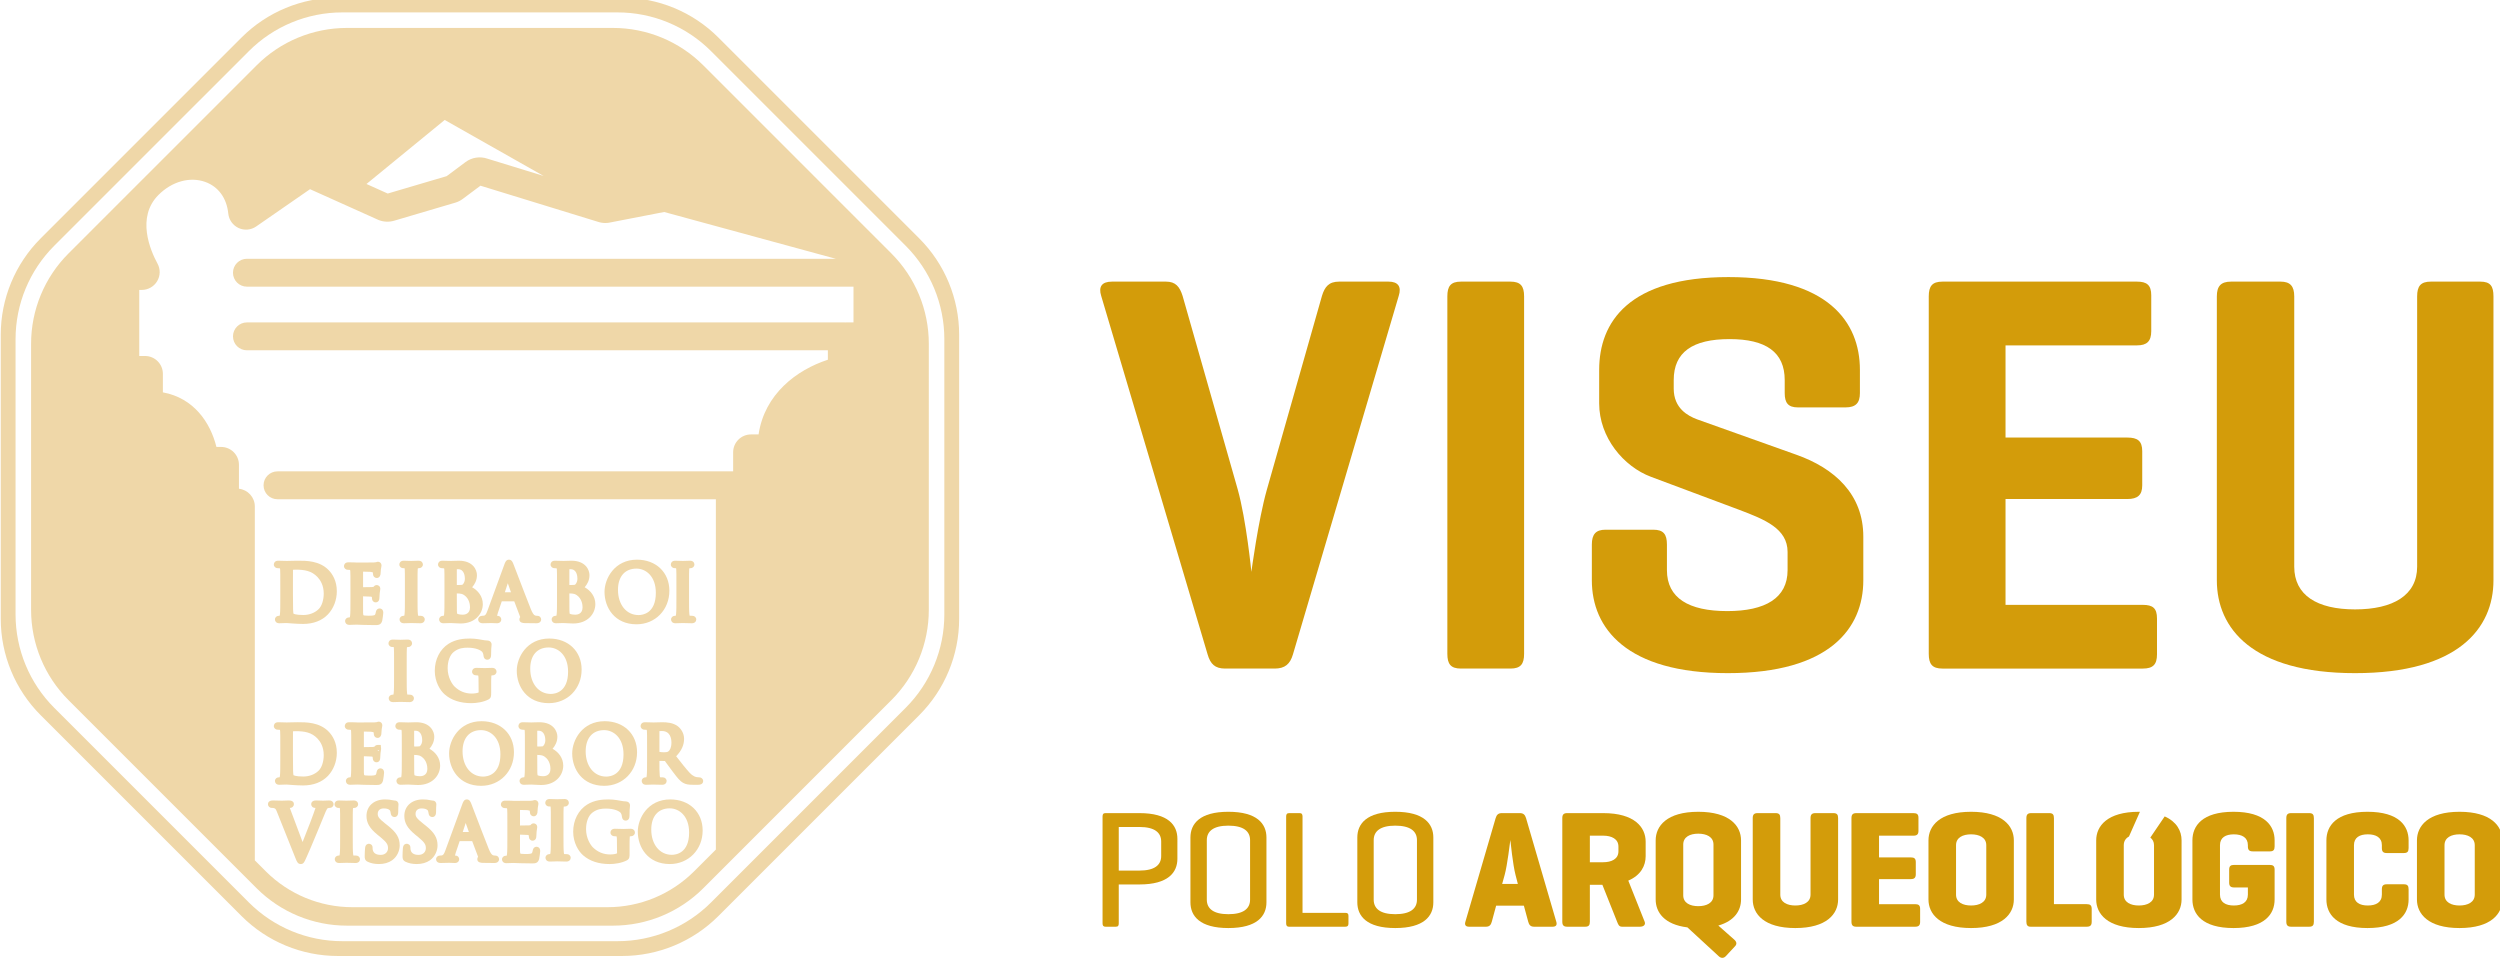 <?xml version="1.0" encoding="UTF-8" standalone="no"?>
<svg
   xmlns:dc="http://purl.org/dc/elements/1.1/"
   xmlns:cc="http://creativecommons.org/ns#"
   xmlns:rdf="http://www.w3.org/1999/02/22-rdf-syntax-ns#"
   xmlns:svg="http://www.w3.org/2000/svg"
   xmlns="http://www.w3.org/2000/svg"
   xmlns:sodipodi="http://sodipodi.sourceforge.net/DTD/sodipodi-0.dtd"
   xmlns:inkscape="http://www.inkscape.org/namespaces/inkscape"
   inkscape:version="1.0 (6e3e5246a0, 2020-05-07)"
   sodipodi:docname="logocorhor.svg"
   id="svg8"
   version="1.1"
   viewBox="0 0 158.254 60.748"
   height="60.748mm"
   width="158.253mm">
  <defs
     id="defs2">
    <clipPath
       clipPathUnits="userSpaceOnUse"
       id="clipPath28">
      <path
         d="M 0,0 H 1280 V 720 H 0 Z"
         id="path26" />
    </clipPath>
    <clipPath
       clipPathUnits="userSpaceOnUse"
       id="clipPath71">
      <path
         d="M 0,0 H 1280 V 720 H 0 Z"
         id="path69" />
    </clipPath>
    <clipPath
       clipPathUnits="userSpaceOnUse"
       id="clipPath285">
      <path
         d="M 0,0 H 1280 V 720 H 0 Z"
         id="path283" />
    </clipPath>
    <clipPath
       clipPathUnits="userSpaceOnUse"
       id="clipPath303">
      <path
         d="M 0,0 H 1280 V 720 H 0 Z"
         id="path301" />
    </clipPath>
    <clipPath
       clipPathUnits="userSpaceOnUse"
       id="clipPath992">
      <path
         d="M 0,0 H 1280 V 720 H 0 Z"
         id="path990" />
    </clipPath>
    <clipPath
       clipPathUnits="userSpaceOnUse"
       id="clipPath1204">
      <path
         d="M 0,0 H 1280 V 720 H 0 Z"
         id="path1202" />
    </clipPath>
    <clipPath
       clipPathUnits="userSpaceOnUse"
       id="clipPath1418">
      <path
         d="M 0,0 H 1280 V 720 H 0 Z"
         id="path1416" />
    </clipPath>
    <clipPath
       clipPathUnits="userSpaceOnUse"
       id="clipPath1436">
      <path
         d="M 0,0 H 1280 V 720 H 0 Z"
         id="path1434" />
    </clipPath>
    <clipPath
       clipPathUnits="userSpaceOnUse"
       id="clipPath1738">
      <path
         d="M 0,0 H 1280 V 720 H 0 Z"
         id="path1736" />
    </clipPath>
    <clipPath
       clipPathUnits="userSpaceOnUse"
       id="clipPath1952">
      <path
         d="M 0,0 H 1280 V 720 H 0 Z"
         id="path1950" />
    </clipPath>
    <clipPath
       clipPathUnits="userSpaceOnUse"
       id="clipPath1970">
      <path
         d="M 0,0 H 1280 V 720 H 0 Z"
         id="path1968" />
    </clipPath>
    <clipPath
       clipPathUnits="userSpaceOnUse"
       id="clipPath2162">
      <path
         d="M 0,0 H 1280 V 720 H 0 Z"
         id="path2160" />
    </clipPath>
    <clipPath
       clipPathUnits="userSpaceOnUse"
       id="clipPath2376">
      <path
         d="M 0,0 H 1280 V 720 H 0 Z"
         id="path2374" />
    </clipPath>
    <clipPath
       clipPathUnits="userSpaceOnUse"
       id="clipPath2394">
      <path
         d="M 0,0 H 1280 V 720 H 0 Z"
         id="path2392" />
    </clipPath>
  </defs>
  <sodipodi:namedview
     inkscape:window-maximized="0"
     inkscape:window-y="38"
     inkscape:window-x="674"
     inkscape:window-height="943"
     inkscape:window-width="1222"
     showgrid="false"
     inkscape:document-rotation="0"
     inkscape:current-layer="g2158"
     inkscape:document-units="mm"
     inkscape:cy="97.329746"
     inkscape:cx="151.52464"
     inkscape:zoom="0.49497475"
     inkscape:pageshadow="2"
     inkscape:pageopacity="0.0"
     borderopacity="1.0"
     bordercolor="#666666"
     pagecolor="#ffffff"
     id="base" />
  <g
     transform="translate(7.067,-74.916)"
     id="layer1"
     inkscape:groupmode="layer"
     inkscape:label="Layer 1">
    <g
       id="g53"
       inkscape:label="1_ApID PAViseu MHCViseu"
       transform="matrix(0.353,0,0,-0.353,-82.147,316.952)">
      <g
         id="g974"
         inkscape:label="1_ApID PAViseu MHCViseu"
         transform="translate(-188.89,278.758)">
        <g
           id="g1720"
           inkscape:label="1_ApID PAViseu MHCViseu"
           transform="translate(-168.12,-26.196)">
          <g
             id="g2148"
             inkscape:label="1_ApID PAViseu MHCViseu"
             transform="translate(154.132,30.963)">
            <g
               id="g2156">
              <g
                 id="g2158"
                 clip-path="url(#clipPath2162)">
                <g
                   id="g2164"
                   transform="translate(664.576,351.628)">
                  <path
                     d="m 0,0 h -8.872 c -1.842,0 -2.569,-0.919 -3.073,-2.551 l -9.893,-34.795 c -1.532,-5.414 -2.767,-14.698 -2.767,-14.698 0,0 -0.908,9.284 -2.453,14.799 L -36.94,-2.551 C -37.463,-0.919 -38.177,0 -39.911,0 h -9.687 c -1.84,0 -2.447,-0.919 -1.94,-2.551 l 19.082,-64.286 c 0.504,-1.737 1.32,-2.552 3.152,-2.552 h 8.882 c 1.846,0 2.768,0.815 3.275,2.552 L 1.821,-2.551 C 2.347,-0.919 1.72,0 0,0"
                     style="fill:#d39c0a;fill-opacity:1;fill-rule:nonzero;stroke:none"
                     id="path2166" />
                </g>
                <g
                   id="g2168"
                   transform="translate(686.431,351.628)">
                  <path
                     d="m 0,0 h -8.877 c -1.838,0 -2.439,-0.823 -2.439,-2.652 v -64.084 c 0,-1.838 0.601,-2.653 2.439,-2.653 H 0 c 1.834,0 2.447,0.815 2.447,2.653 V -2.652 C 2.447,-0.823 1.834,0 0,0"
                     style="fill:#d39c0a;fill-opacity:1;fill-rule:nonzero;stroke:none"
                     id="path2170" />
                </g>
                <g
                   id="g2172"
                   transform="translate(737.655,320.602)">
                  <path
                     d="m 0,0 -17.763,6.333 c -1.609,0.61 -4.184,1.938 -4.184,5.509 v 1.529 c 0,5.002 3.377,7.348 10.013,7.348 6.534,0 9.891,-2.346 9.891,-7.348 v -2.347 c 0,-1.737 0.618,-2.553 2.36,-2.553 h 8.552 c 1.84,0 2.572,0.816 2.572,2.553 v 4.184 c 0,8.57 -5.726,16.633 -23.575,16.633 -17.864,0 -23.18,-8.063 -23.18,-16.633 V 9.187 c 0,-6.122 4.392,-11.33 9.286,-13.162 l 15.831,-5.921 c 4.585,-1.734 8.669,-3.366 8.669,-7.555 v -3.266 c 0,-4.996 -3.975,-7.34 -10.812,-7.34 -6.931,0 -10.824,2.344 -10.824,7.34 v 4.594 c 0,1.843 -0.618,2.661 -2.441,2.661 h -8.577 c -1.728,0 -2.446,-0.818 -2.446,-2.661 v -6.422 c 0,-8.58 6.213,-16.639 24.385,-16.639 18.264,0 24.294,8.059 24.294,16.639 v 7.855 C 12.051,-7.146 6.951,-2.447 0,0"
                     style="fill:#d39c0a;fill-opacity:1;fill-rule:nonzero;stroke:none"
                     id="path2174" />
                </g>
                <g
                   id="g2176"
                   transform="translate(799.821,293.663)">
                  <path
                     d="m 0,0 h -24.611 v 18.98 h 21.842 c 1.845,0 2.672,0.712 2.672,2.449 v 6.128 c 0,1.831 -0.827,2.446 -2.672,2.446 h -21.842 v 16.53 h 23.587 c 1.743,0 2.544,0.719 2.544,2.554 v 6.427 c 0,1.837 -0.801,2.451 -2.544,2.451 h -34.903 c -1.837,0 -2.452,-0.823 -2.452,-2.652 V -8.772 c 0,-1.837 0.615,-2.652 2.452,-2.652 H 0 c 1.821,0 2.551,0.71 2.551,2.552 V -2.45 C 2.551,-0.609 1.821,0 0,0"
                     style="fill:#d39c0a;fill-opacity:1;fill-rule:nonzero;stroke:none"
                     id="path2178" />
                </g>
                <g
                   id="g2180"
                   transform="translate(860.343,351.628)">
                  <path
                     d="m 0,0 h -8.869 c -1.829,0 -2.452,-0.823 -2.452,-2.652 v -48.473 c 0,-5.106 -4.293,-7.653 -11.133,-7.653 -6.825,0 -10.906,2.547 -10.906,7.653 v 48.473 c 0,1.829 -0.71,2.652 -2.447,2.652 h -8.878 c -1.84,0 -2.555,-0.823 -2.555,-2.652 v -50.92 c 0,-8.58 6.33,-16.638 24.786,-16.638 18.496,0 24.818,8.058 24.818,16.638 v 50.92 C 2.364,-0.823 1.838,0 0,0"
                     style="fill:#d39c0a;fill-opacity:1;fill-rule:nonzero;stroke:none"
                     id="path2182" />
                </g>
                <g
                   id="g2184"
                   transform="translate(616.19,243.526)">
                  <path
                     d="M 0,0 V -6.98 C 0,-7.4 -0.12,-7.579 -0.54,-7.579 h -1.827 c -0.389,0 -0.539,0.179 -0.539,0.599 v 19.173 c 0,0.42 0.15,0.599 0.539,0.599 h 6.082 c 5.153,0 6.8,-2.157 6.8,-4.613 V 4.614 C 10.515,2.157 8.868,0 3.715,0 Z M 0,10.306 V 2.487 h 3.715 c 2.696,0 3.894,0.988 3.894,2.606 v 2.606 c 0,1.618 -1.198,2.607 -3.894,2.607 z"
                     style="fill:#d39c0a;fill-opacity:1;fill-rule:nonzero;stroke:none"
                     id="path2186" />
                </g>
                <g
                   id="g2188"
                   transform="translate(629.043,251.944)">
                  <path
                     d="m 0,0 c 0,2.457 1.678,4.614 6.8,4.614 5.154,0 6.831,-2.157 6.831,-4.614 v -11.624 c 0,-2.456 -1.677,-4.613 -6.831,-4.613 -5.122,0 -6.8,2.157 -6.8,4.613 z m 10.695,-0.479 c 0,1.617 -1.198,2.606 -3.895,2.606 -2.666,0 -3.864,-0.989 -3.864,-2.606 v -10.665 c 0,-1.618 1.198,-2.607 3.864,-2.607 2.697,0 3.895,0.989 3.895,2.607 z"
                     style="fill:#d39c0a;fill-opacity:1;fill-rule:nonzero;stroke:none"
                     id="path2190" />
                </g>
                <g
                   id="g2192"
                   transform="translate(649.144,238.433)">
                  <path
                     d="m 0,0 h 7.669 c 0.39,0 0.569,-0.12 0.569,-0.539 v -1.378 c 0,-0.42 -0.179,-0.569 -0.569,-0.569 H -2.457 c -0.33,0 -0.479,0.209 -0.479,0.599 v 19.173 c 0,0.419 0.149,0.599 0.569,0.599 h 1.827 c 0.39,0 0.54,-0.18 0.54,-0.599 z"
                     style="fill:#d39c0a;fill-opacity:1;fill-rule:nonzero;stroke:none"
                     id="path2194" />
                </g>
                <g
                   id="g2196"
                   transform="translate(658.97,251.944)">
                  <path
                     d="m 0,0 c 0,2.457 1.677,4.614 6.8,4.614 5.153,0 6.831,-2.157 6.831,-4.614 v -11.624 c 0,-2.456 -1.678,-4.613 -6.831,-4.613 -5.123,0 -6.8,2.157 -6.8,4.613 z m 10.695,-0.479 c 0,1.617 -1.198,2.606 -3.895,2.606 -2.666,0 -3.864,-0.989 -3.864,-2.606 v -10.665 c 0,-1.618 1.198,-2.607 3.864,-2.607 2.697,0 3.895,0.989 3.895,2.607 z"
                     style="fill:#d39c0a;fill-opacity:1;fill-rule:nonzero;stroke:none"
                     id="path2198" />
                </g>
                <g
                   id="g2200"
                   transform="translate(689.227,255.419)">
                  <path
                     d="m 0,0 5.422,-18.574 c 0.18,-0.569 -0.03,-0.899 -0.659,-0.899 H 1.437 c -0.628,0 -0.898,0.33 -1.048,0.899 l -0.779,2.876 h -4.973 l -0.779,-2.876 c -0.15,-0.569 -0.42,-0.899 -1.048,-0.899 h -3.026 c -0.629,0 -0.839,0.33 -0.659,0.899 L -5.453,0 c 0.18,0.599 0.479,0.899 1.109,0.899 h 3.235 C -0.479,0.899 -0.18,0.599 0,0 m -1.888,-10.186 c -0.479,1.828 -0.899,5.992 -0.928,6.262 -0.06,-0.42 -0.539,-4.524 -1.019,-6.262 l -0.45,-1.617 h 2.816 z"
                     style="fill:#d39c0a;fill-opacity:1;fill-rule:nonzero;stroke:none"
                     id="path2202" />
                </g>
                <g
                   id="g2204"
                   transform="translate(707.561,244.215)">
                  <path
                     d="m 0,0 2.936,-7.37 c 0.21,-0.539 -0.18,-0.898 -0.839,-0.898 h -3.236 c -0.569,0 -0.689,0.479 -0.868,0.898 l -2.637,6.621 H -6.891 V -7.37 c 0,-0.629 -0.209,-0.898 -0.838,-0.898 h -3.236 c -0.629,0 -0.868,0.269 -0.868,0.898 v 18.574 c 0,0.629 0.239,0.899 0.868,0.899 h 6.471 c 5.632,0 7.609,-2.546 7.609,-5.123 V 4.374 C 3.115,2.666 2.247,0.958 0,0 M -6.891,8.059 V 3.295 h 2.397 c 1.468,0 2.726,0.569 2.726,1.948 v 0.868 c 0,1.378 -1.258,1.948 -2.726,1.948 z"
                     style="fill:#d39c0a;fill-opacity:1;fill-rule:nonzero;stroke:none"
                     id="path2206" />
                </g>
                <g
                   id="g2208"
                   transform="translate(727.781,240.83)">
                  <path
                     d="m 0,0 c 0,-1.947 -1.138,-3.835 -4.074,-4.674 l 2.846,-2.516 c 0.479,-0.419 0.509,-0.839 0.12,-1.228 l -1.618,-1.738 c -0.359,-0.389 -0.809,-0.419 -1.229,-0.06 l -5.661,5.213 c -4.165,0.509 -5.693,2.726 -5.693,5.003 v 10.605 c 0,2.577 2.008,5.123 7.64,5.123 5.632,0 7.669,-2.546 7.669,-5.123 z m -10.366,0.749 c 0,-1.378 1.229,-1.947 2.697,-1.947 1.468,0 2.726,0.569 2.726,1.947 v 9.107 c 0,1.378 -1.258,1.947 -2.726,1.947 -1.468,0 -2.697,-0.569 -2.697,-1.947 z"
                     style="fill:#d39c0a;fill-opacity:1;fill-rule:nonzero;stroke:none"
                     id="path2210" />
                </g>
                <g
                   id="g2212"
                   transform="translate(734.82,241.698)">
                  <path
                     d="m 0,0 c 0,-1.378 1.229,-1.947 2.696,-1.947 1.468,0 2.726,0.569 2.726,1.947 v 13.721 c 0,0.629 0.24,0.899 0.87,0.899 h 3.235 c 0.629,0 0.839,-0.27 0.839,-0.899 v -14.59 c 0,-2.576 -2.037,-5.123 -7.67,-5.123 -5.632,0 -7.639,2.547 -7.639,5.123 v 14.59 c 0,0.629 0.239,0.899 0.869,0.899 h 3.235 C -0.21,14.62 0,14.35 0,13.721 Z"
                     style="fill:#d39c0a;fill-opacity:1;fill-rule:nonzero;stroke:none"
                     id="path2214" />
                </g>
                <g
                   id="g2216"
                   transform="translate(748.451,235.946)">
                  <path
                     d="m 0,0 c -0.629,0 -0.869,0.269 -0.869,0.899 v 18.574 c 0,0.629 0.24,0.898 0.869,0.898 h 10.246 c 0.629,0 0.899,-0.209 0.899,-0.838 v -2.337 c 0,-0.629 -0.27,-0.869 -0.899,-0.869 H 4.074 v -3.894 h 5.693 c 0.629,0 0.899,-0.21 0.899,-0.839 V 9.407 c 0,-0.629 -0.27,-0.869 -0.899,-0.869 H 4.074 V 4.044 h 6.471 c 0.629,0 0.899,-0.209 0.899,-0.839 V 0.869 C 11.444,0.24 11.174,0 10.545,0 Z"
                     style="fill:#d39c0a;fill-opacity:1;fill-rule:nonzero;stroke:none"
                     id="path2218" />
                </g>
                <g
                   id="g2220"
                   transform="translate(761.392,251.435)">
                  <path
                     d="m 0,0 c 0,2.577 2.007,5.123 7.64,5.123 5.632,0 7.669,-2.546 7.669,-5.123 v -10.605 c 0,-2.576 -2.037,-5.123 -7.669,-5.123 -5.633,0 -7.64,2.547 -7.64,5.123 z m 10.366,-0.869 c 0,1.378 -1.259,1.948 -2.726,1.948 -1.468,0 -2.697,-0.57 -2.697,-1.948 v -8.867 c 0,-1.378 1.229,-1.948 2.697,-1.948 1.467,0 2.726,0.57 2.726,1.948 z"
                     style="fill:#d39c0a;fill-opacity:1;fill-rule:nonzero;stroke:none"
                     id="path2222" />
                </g>
                <g
                   id="g2224"
                   transform="translate(783.891,239.991)">
                  <path
                     d="m 0,0 h 5.872 c 0.629,0 0.899,-0.21 0.899,-0.839 v -2.337 c 0,-0.629 -0.27,-0.868 -0.899,-0.868 H -4.194 c -0.539,0 -0.749,0.299 -0.749,0.898 v 18.574 c 0,0.63 0.24,0.899 0.869,0.899 h 3.235 C -0.209,16.327 0,16.058 0,15.428 Z"
                     style="fill:#d39c0a;fill-opacity:1;fill-rule:nonzero;stroke:none"
                     id="path2226" />
                </g>
                <g
                   id="g2228"
                   transform="translate(822.565,247.031)">
                  <path
                     d="m 0,0 c 0.629,0 0.899,-0.21 0.899,-0.839 v -5.362 c 0,-2.577 -1.737,-5.123 -7.37,-5.123 -5.632,0 -7.37,2.546 -7.37,5.123 V 4.404 c 0,2.576 1.738,5.123 7.37,5.123 5.633,0 7.37,-2.547 7.37,-5.123 V 3.326 c 0,-0.63 -0.21,-0.899 -0.839,-0.899 h -3.085 c -0.63,0 -0.87,0.269 -0.87,0.899 v 0.209 c 0,1.378 -1.048,1.947 -2.516,1.947 -1.468,0 -2.486,-0.569 -2.486,-1.947 v -8.868 c 0,-1.378 1.018,-1.947 2.486,-1.947 1.468,0 2.516,0.569 2.516,1.947 v 1.289 h -2.456 c -0.629,0 -0.899,0.239 -0.899,0.869 v 2.336 C -7.25,-0.21 -6.98,0 -6.351,0 Z"
                     style="fill:#d39c0a;fill-opacity:1;fill-rule:nonzero;stroke:none"
                     id="path2230" />
                </g>
                <g
                   id="g2232"
                   transform="translate(830.505,236.845)">
                  <path
                     d="m 0,0 c 0,-0.629 -0.21,-0.899 -0.839,-0.899 h -3.236 c -0.629,0 -0.868,0.27 -0.868,0.899 v 18.574 c 0,0.629 0.239,0.899 0.868,0.899 h 3.236 C -0.21,19.473 0,19.203 0,18.574 Z"
                     style="fill:#d39c0a;fill-opacity:1;fill-rule:nonzero;stroke:none"
                     id="path2234" />
                </g>
                <g
                   id="g2236"
                   transform="translate(847.49,240.83)">
                  <path
                     d="m 0,0 c 0,-2.576 -1.737,-5.123 -7.37,-5.123 -5.631,0 -7.37,2.547 -7.37,5.123 v 10.605 c 0,2.577 1.739,5.123 7.37,5.123 5.633,0 7.37,-2.546 7.37,-5.123 V 9.227 C 0,8.598 -0.209,8.328 -0.839,8.328 h -3.086 c -0.629,0 -0.868,0.27 -0.868,0.899 v 0.509 c 0,1.378 -1.049,1.948 -2.517,1.948 -1.468,0 -2.486,-0.57 -2.486,-1.948 V 0.869 c 0,-1.378 1.018,-1.948 2.486,-1.948 1.468,0 2.517,0.57 2.517,1.948 v 0.958 c 0,0.63 0.239,0.899 0.868,0.899 h 3.086 C -0.209,2.726 0,2.457 0,1.827 Z"
                     style="fill:#d39c0a;fill-opacity:1;fill-rule:nonzero;stroke:none"
                     id="path2238" />
                </g>
                <g
                   id="g2240"
                   transform="translate(848.988,251.435)">
                  <path
                     d="m 0,0 c 0,2.577 2.007,5.123 7.639,5.123 5.632,0 7.67,-2.546 7.67,-5.123 v -10.605 c 0,-2.576 -2.038,-5.123 -7.67,-5.123 -5.632,0 -7.639,2.547 -7.639,5.123 z m 10.366,-0.869 c 0,1.378 -1.259,1.948 -2.727,1.948 -1.468,0 -2.696,-0.57 -2.696,-1.948 v -8.867 c 0,-1.378 1.228,-1.948 2.696,-1.948 1.468,0 2.727,0.57 2.727,1.948 z"
                     style="fill:#d39c0a;fill-opacity:1;fill-rule:nonzero;stroke:none"
                     id="path2242" />
                </g>
                <g
                   id="g2244"
                   transform="translate(803.753,255.728)">
                  <path
                     d="m 0,0 -2.576,-3.794 c 0.403,-0.314 0.659,-0.758 0.659,-1.368 v -8.868 c 0,-1.378 -1.258,-1.947 -2.726,-1.947 -1.468,0 -2.696,0.569 -2.696,1.947 v 8.868 c 0,0.748 0.369,1.251 0.934,1.56 l 1.961,4.426 c -0.068,0 -0.13,0.005 -0.199,0.005 -5.632,0 -7.64,-2.546 -7.64,-5.123 v -10.605 c 0,-2.576 2.008,-5.122 7.64,-5.122 5.632,0 7.669,2.546 7.669,5.122 V -4.294 C 3.026,-2.617 2.155,-0.958 0,0"
                     style="fill:#d39c0a;fill-opacity:1;fill-rule:nonzero;stroke:none"
                     id="path2246" />
                </g>
                <g
                   id="g2248"
                   transform="translate(580.409,359.383)">
                  <path
                     d="m 0,0 -36.019,36.02 c -4.584,4.583 -10.802,7.158 -17.284,7.158 h -50.939 c -6.483,0 -12.7,-2.575 -17.283,-7.158 L -157.545,0 c -4.585,-4.585 -7.16,-10.801 -7.16,-17.285 v -50.939 c 0,-6.482 2.575,-12.699 7.16,-17.283 l 36.02,-36.02 c 4.583,-4.584 10.8,-7.159 17.283,-7.159 h 50.937 c 6.484,0 12.702,2.575 17.286,7.159 L 0,-85.507 c 4.583,4.584 7.159,10.802 7.159,17.283 v 50.941 C 7.159,-10.801 4.583,-4.585 0,0 m 4.503,-67.436 c 0,-6.281 -2.495,-12.307 -6.938,-16.751 l -34.905,-34.906 c -4.443,-4.441 -10.468,-6.937 -16.751,-6.937 h -49.364 c -6.283,0 -12.307,2.496 -16.749,6.937 l -34.907,34.906 c -4.444,4.444 -6.939,10.468 -6.939,16.751 v 49.364 c 0,6.283 2.495,12.309 6.939,16.751 l 34.907,34.905 c 4.442,4.444 10.466,6.938 16.749,6.938 h 49.365 c 6.282,0 12.307,-2.494 16.75,-6.938 L -2.435,-1.321 C 2.008,-5.763 4.503,-11.789 4.503,-18.07 Z"
                     style="fill:#efd7a8;fill-opacity:1;fill-rule:nonzero;stroke:none"
                     id="path2250" />
                </g>
                <g
                   id="g2252"
                   transform="translate(495.317,277.602)">
                  <path
                     d="m 0,0 c 1.189,-1.039 2.792,-1.566 4.76,-1.566 0.889,0 2.168,0.175 3.111,0.677 0.46,0.267 0.46,0.603 0.46,1.215 v 1.492 c 0,0.545 -10e-4,0.934 0.025,1.353 0.008,0.133 0.021,0.203 0.024,0.226 0.107,0.019 0.164,0.031 0.229,0.031 0.382,0 0.682,0.287 0.682,0.654 0,0.253 -0.166,0.681 -0.79,0.681 -0.288,0 -0.803,-0.021 -1.102,-0.032 L 7.202,4.723 7.04,4.729 C 6.742,4.74 6.149,4.763 5.691,4.763 5.07,4.763 4.904,4.335 4.904,4.082 c 0,-0.367 0.3,-0.654 0.681,-0.654 0.108,0 0.269,-0.014 0.3,-0.02 C 5.965,3.386 6.005,3.371 6.02,3.374 6.062,3.228 6.062,2.752 6.062,2.59 L 6.084,0.358 C 5.887,0.244 5.346,0.154 4.853,0.154 3.663,0.154 2.625,0.579 1.764,1.417 1.336,1.833 0.527,3.053 0.527,4.694 c 0,1.289 0.411,2.386 1.101,2.933 0.882,0.696 1.75,0.755 2.493,0.755 1.538,0 2.442,-0.503 2.643,-0.809 C 6.896,7.361 6.947,7.086 6.958,6.935 7.033,6.276 7.486,6.224 7.624,6.224 c 0.162,0 0.693,0.062 0.693,0.855 0,0.939 0.047,1.382 0.073,1.621 0.013,0.121 0.02,0.204 0.02,0.269 0,0.31 -0.208,0.644 -0.71,0.694 C 7.382,9.676 6.957,9.728 6.714,9.785 6.597,9.809 5.537,10.023 4.56,10.023 3.462,10.023 2.031,9.918 0.711,9.096 -0.848,8.113 -1.781,6.294 -1.781,4.229 -1.781,2.251 -0.82,0.714 0,0"
                     style="fill:#efd7a8;fill-opacity:1;fill-rule:nonzero;stroke:none"
                     id="path2254" />
                </g>
                <g
                   id="g2256"
                   transform="translate(528.638,253.514)">
                  <path
                     d="M 0,0 C -0.289,0 -0.804,-0.021 -1.104,-0.033 L -1.301,-0.04 -1.46,-0.034 C -1.757,-0.023 -2.353,0 -2.81,0 c -0.623,0 -0.789,-0.428 -0.789,-0.681 0,-0.367 0.3,-0.654 0.682,-0.654 0.108,0 0.27,-0.014 0.301,-0.02 0.079,-0.022 0.114,-0.044 0.133,-0.034 0.043,-0.146 0.043,-0.621 0.043,-0.783 l 0.023,-2.233 c -0.198,-0.114 -0.739,-0.204 -1.233,-0.204 -1.19,0 -2.228,0.425 -3.088,1.263 -0.429,0.416 -1.238,1.636 -1.238,3.277 0,1.289 0.411,2.386 1.101,2.932 0.882,0.697 1.75,0.756 2.493,0.756 1.538,0 2.442,-0.503 2.643,-0.809 0.133,-0.213 0.184,-0.487 0.196,-0.639 0.072,-0.641 0.488,-0.71 0.664,-0.71 0.163,0 0.695,0.062 0.695,0.855 0,0.939 0.047,1.382 0.072,1.621 0.014,0.121 0.021,0.204 0.021,0.269 0,0.31 -0.21,0.644 -0.712,0.694 -0.318,0.012 -0.742,0.065 -0.984,0.122 -0.046,0.009 -1.144,0.238 -2.154,0.238 -1.099,0 -2.529,-0.106 -3.851,-0.927 -1.559,-0.983 -2.492,-2.802 -2.492,-4.868 0,-1.978 0.961,-3.515 1.783,-4.228 1.189,-1.039 2.79,-1.567 4.758,-1.567 0.89,0 2.169,0.176 3.11,0.677 0.463,0.266 0.463,0.604 0.463,1.216 v 1.492 c 0,0.544 -0.002,0.934 0.025,1.353 0.008,0.133 0.02,0.203 0.021,0.226 0.109,0.019 0.166,0.031 0.23,0.031 0.382,0 0.682,0.287 0.682,0.654 C 0.788,-0.428 0.622,0 0,0"
                     style="fill:#efd7a8;fill-opacity:1;fill-rule:nonzero;stroke:none"
                     id="path2258" />
                </g>
                <g
                   id="g2260"
                   transform="translate(517.226,248.964)">
                  <path
                     d="M 0,0 C -0.103,-0.001 -0.35,0.022 -0.498,0.01 -0.503,0.022 -0.527,0.076 -0.548,0.28 -0.61,0.805 -0.61,1.869 -0.61,3.102 v 2.343 c 0,2.062 0,2.432 0.026,2.844 0.007,0.135 0.02,0.205 0.025,0.228 0.107,0.018 0.163,0.03 0.226,0.03 0.382,0 0.682,0.287 0.682,0.654 0,0.253 -0.165,0.681 -0.788,0.681 -0.29,0 -0.803,-0.02 -1.103,-0.032 L -1.74,9.842 -1.935,9.849 c -0.299,0.012 -0.832,0.033 -1.154,0.033 -0.622,0 -0.788,-0.428 -0.788,-0.681 0,-0.367 0.299,-0.654 0.681,-0.654 0.058,0 0.182,-0.011 0.247,-0.004 0.002,-0.003 0.035,-0.06 0.046,-0.257 0.025,-0.409 0.025,-0.779 0.025,-2.841 V 3.102 c 0,-1.233 0,-2.297 -0.06,-2.811 C -2.957,0.156 -2.974,0.072 -2.987,0.019 -3.067,0.006 -3.125,0 -3.156,0 c -0.382,0 -0.681,-0.287 -0.681,-0.654 0,-0.253 0.166,-0.68 0.789,-0.68 0.289,0 0.802,0.02 1.103,0.031 l 0.198,0.008 0.143,-0.004 c 0.293,-0.012 0.928,-0.035 1.498,-0.035 0.542,0 0.788,0.352 0.788,0.68 C 0.682,-0.287 0.382,0 0,0"
                     style="fill:#efd7a8;fill-opacity:1;fill-rule:nonzero;stroke:none"
                     id="path2262" />
                </g>
                <g
                   id="g2264"
                   transform="translate(494.796,300.245)">
                  <path
                     d="m 0,0 c 0.108,0 0.271,-0.013 0.418,-0.032 0.003,-0.005 0.023,-0.052 0.033,-0.229 0.026,-0.408 0.026,-0.779 0.026,-2.84 v -2.344 c 0,-1.233 0,-2.297 -0.061,-2.812 C 0.397,-8.392 0.382,-8.475 0.368,-8.528 0.292,-8.541 0.233,-8.547 0.2,-8.547 c -0.382,0 -0.682,-0.287 -0.682,-0.654 0,-0.252 0.166,-0.68 0.788,-0.68 0.101,0 0.226,0.006 0.361,0.012 0.133,0.007 0.277,0.014 0.439,0.015 0.266,0.013 0.48,0.013 0.503,0.013 0.061,-0.001 0.412,-0.014 0.795,-0.039 l 0.521,-0.024 c 0.203,-0.01 0.373,-0.017 0.457,-0.017 2.606,0 3.971,1.749 3.971,3.477 0,1.392 -0.874,2.439 -1.912,3.017 0.468,0.56 0.86,1.234 0.86,2.19 0,0.89 -0.678,2.572 -3.238,2.572 C 2.699,1.335 2.367,1.322 2.087,1.31 1.901,1.302 1.739,1.295 1.616,1.295 L 1.454,1.301 C 1.159,1.313 0.563,1.335 0.106,1.335 -0.516,1.335 -0.681,0.907 -0.681,0.654 -0.681,0.287 -0.382,0 0,0 m 2.692,-0.196 c 0.079,0.007 0.159,0.01 0.223,0.01 1.136,0 1.224,-1.314 1.224,-1.716 0,-0.364 -0.125,-0.726 -0.337,-0.967 C 3.683,-3.006 3.67,-3.02 3.022,-3.02 c -0.129,0 -0.239,0.003 -0.33,0.007 z m 0,-4.334 c 0.192,-0.002 0.385,-0.008 0.479,-0.021 0.287,-0.036 0.513,-0.064 0.845,-0.288 0.941,-0.649 1.042,-1.748 1.042,-2.191 0,-1.222 -0.996,-1.317 -1.303,-1.317 -0.302,0 -0.718,0.045 -1,0.173 -0.024,0.057 -0.037,0.278 -0.052,0.53 -0.011,0.184 -0.011,1.976 -0.011,2.838 z"
                     style="fill:#efd7a8;fill-opacity:1;fill-rule:nonzero;stroke:none"
                     id="path2266" />
                </g>
                <g
                   id="g2268"
                   transform="translate(516.572,264.837)">
                  <path
                     d="m 0,0 c 0,1.392 -0.871,2.44 -1.911,3.016 0.467,0.56 0.859,1.234 0.859,2.191 0,0.889 -0.677,2.571 -3.238,2.571 -0.364,0 -0.697,-0.013 -0.976,-0.024 C -5.453,7.746 -5.613,7.739 -5.737,7.739 l -0.164,0.006 c -0.298,0.011 -0.89,0.033 -1.345,0.033 -0.621,0 -0.787,-0.427 -0.787,-0.68 0,-0.367 0.299,-0.655 0.68,-0.655 0.108,0 0.27,-0.013 0.419,-0.031 0.003,-0.005 0.024,-0.053 0.033,-0.229 0.026,-0.409 0.026,-0.78 0.026,-2.84 V 0.998 c 0,-1.232 0,-2.296 -0.062,-2.811 -0.018,-0.135 -0.034,-0.219 -0.047,-0.271 -0.076,-0.013 -0.135,-0.019 -0.168,-0.019 -0.382,0 -0.682,-0.287 -0.682,-0.654 0,-0.253 0.166,-0.681 0.788,-0.681 0.101,0 0.226,0.006 0.36,0.013 0.134,0.006 0.278,0.014 0.437,0.014 0.268,0.013 0.483,0.013 0.507,0.013 0.061,-10e-4 0.411,-0.013 0.793,-0.039 l 0.522,-0.023 c 0.202,-0.01 0.373,-0.018 0.458,-0.018 C -1.364,-3.478 0,-1.729 0,0 m -4.661,6.247 c 0.08,0.007 0.16,0.01 0.224,0.01 1.136,0 1.224,-1.313 1.224,-1.716 0,-0.364 -0.126,-0.726 -0.337,-0.967 -0.119,-0.136 -0.132,-0.15 -0.779,-0.15 -0.131,0 -0.242,0.003 -0.332,0.006 z m 1.063,-8.151 c -0.301,0 -0.718,0.045 -0.999,0.174 -0.025,0.057 -0.036,0.278 -0.052,0.529 -0.012,0.185 -0.012,1.977 -0.012,2.839 v 0.276 c 0.194,-0.002 0.386,-0.008 0.48,-0.021 0.287,-0.036 0.513,-0.065 0.844,-0.289 0.942,-0.648 1.043,-1.748 1.043,-2.19 0,-1.222 -0.997,-1.318 -1.304,-1.318"
                     style="fill:#efd7a8;fill-opacity:1;fill-rule:nonzero;stroke:none"
                     id="path2270" />
                </g>
                <g
                   id="g2272"
                   transform="translate(489.231,272.59)">
                  <path
                     d="m 0,0 c -0.187,-0.008 -0.348,-0.015 -0.471,-0.015 l -0.165,0.006 c -0.298,0.011 -0.89,0.034 -1.345,0.034 -0.621,0 -0.787,-0.428 -0.787,-0.681 0,-0.367 0.299,-0.654 0.681,-0.654 0.108,0 0.27,-0.014 0.419,-0.032 0.002,-0.005 0.023,-0.052 0.033,-0.229 0.025,-0.409 0.025,-0.78 0.025,-2.84 v -2.344 c 0,-1.232 0,-2.297 -0.061,-2.812 -0.018,-0.134 -0.034,-0.219 -0.047,-0.271 -0.076,-0.013 -0.136,-0.019 -0.169,-0.019 -0.382,0 -0.682,-0.287 -0.682,-0.653 0,-0.254 0.166,-0.681 0.788,-0.681 0.1,0 0.226,0.006 0.359,0.012 0.134,0.007 0.279,0.014 0.44,0.015 0.267,0.012 0.482,0.012 0.506,0.012 0.061,0 0.411,-0.013 0.793,-0.039 l 0.521,-0.023 c 0.203,-0.01 0.374,-0.018 0.457,-0.018 2.607,0 3.971,1.75 3.971,3.478 0,1.393 -0.873,2.44 -1.912,3.017 0.467,0.56 0.86,1.234 0.86,2.19 0,0.89 -0.678,2.572 -3.237,2.572 C 0.612,0.025 0.278,0.011 0,0 m 2.972,-8.34 c 0,-1.222 -0.997,-1.317 -1.304,-1.317 -0.302,0 -0.719,0.045 -0.999,0.173 -0.024,0.057 -0.037,0.278 -0.053,0.53 -0.011,0.184 -0.011,1.977 -0.011,2.838 v 0.277 C 0.798,-5.842 0.99,-5.848 1.085,-5.861 1.372,-5.897 1.597,-5.925 1.928,-6.149 2.871,-6.798 2.972,-7.898 2.972,-8.34 m -0.921,5.127 c 0,-0.365 -0.124,-0.726 -0.335,-0.967 -0.12,-0.136 -0.132,-0.15 -0.78,-0.15 -0.131,0 -0.242,0.003 -0.331,0.007 v 2.817 c 0.08,0.007 0.159,0.01 0.224,0.01 1.134,0 1.222,-1.314 1.222,-1.717"
                     style="fill:#efd7a8;fill-opacity:1;fill-rule:nonzero;stroke:none"
                     id="path2274" />
                </g>
                <g
                   id="g2276"
                   transform="translate(514.978,300.245)">
                  <path
                     d="m 0,0 c 0.107,0 0.27,-0.013 0.419,-0.032 0.002,-0.005 0.023,-0.053 0.033,-0.229 0.025,-0.408 0.025,-0.779 0.025,-2.84 v -2.344 c 0,-1.233 0,-2.297 -0.061,-2.812 C 0.398,-8.392 0.382,-8.475 0.368,-8.528 0.29,-8.541 0.231,-8.547 0.2,-8.547 c -0.387,0 -0.682,-0.281 -0.682,-0.654 0,-0.252 0.167,-0.68 0.789,-0.68 0.1,0 0.224,0.006 0.358,0.012 0.134,0.007 0.28,0.014 0.442,0.015 0.265,0.013 0.478,0.013 0.503,0.013 0.061,-0.001 0.411,-0.014 0.794,-0.039 l 0.521,-0.024 c 0.203,-0.01 0.374,-0.017 0.458,-0.017 2.606,0 3.97,1.749 3.97,3.477 0,1.392 -0.873,2.439 -1.912,3.017 0.467,0.56 0.86,1.234 0.86,2.19 0,0.89 -0.678,2.572 -3.238,2.572 C 2.698,1.335 2.366,1.322 2.087,1.31 1.9,1.302 1.739,1.295 1.614,1.295 L 1.452,1.302 C 1.156,1.313 0.562,1.335 0.106,1.335 -0.515,1.335 -0.681,0.907 -0.681,0.654 -0.681,0.287 -0.382,0 0,0 m 2.692,-0.196 c 0.079,0.007 0.159,0.01 0.224,0.01 1.134,0 1.222,-1.314 1.222,-1.716 0,-0.365 -0.125,-0.727 -0.335,-0.967 -0.12,-0.137 -0.132,-0.151 -0.78,-0.151 -0.129,0 -0.239,0.003 -0.331,0.007 z m 0,-4.334 c 0.193,-0.002 0.386,-0.008 0.48,-0.021 0.287,-0.036 0.513,-0.064 0.843,-0.288 0.942,-0.649 1.044,-1.748 1.044,-2.191 0,-1.222 -0.997,-1.317 -1.304,-1.317 -0.301,0 -0.719,0.045 -0.999,0.172 -0.024,0.058 -0.037,0.279 -0.052,0.531 -0.012,0.184 -0.012,1.976 -0.012,2.838 z"
                     style="fill:#efd7a8;fill-opacity:1;fill-rule:nonzero;stroke:none"
                     id="path2278" />
                </g>
                <g
                   id="g2280"
                   transform="translate(501.317,291.045)">
                  <path
                     d="m 0,0 c 0,-0.07 0.024,-0.68 0.828,-0.68 0.43,0 0.908,0.018 1.22,0.029 l 0.285,0.01 c 0.055,0 0.173,-0.006 0.314,-0.013 0.236,-0.012 0.526,-0.026 0.724,-0.026 0.533,0 0.775,0.352 0.775,0.68 0,0.325 -0.244,0.654 -0.708,0.654 L 3.391,0.656 c 0.023,0.149 0.07,0.33 0.139,0.518 L 4.231,3.248 H 6.473 L 7.539,0.43 C 7.445,0.316 7.391,0.172 7.391,0.013 c 0,-0.619 0.665,-0.652 0.96,-0.667 0.924,-0.026 1.905,-0.026 2.106,-0.026 0.816,0 0.84,0.61 0.84,0.68 0,0.325 -0.244,0.654 -0.708,0.654 -0.091,0 -0.225,0.009 -0.374,0.057 C 9.983,0.778 9.723,1.162 9.445,1.852 8.874,3.276 7.668,6.424 6.936,8.336 6.627,9.142 6.401,9.729 6.344,9.874 6.192,10.272 6.018,10.722 5.516,10.722 5.009,10.722 4.843,10.266 4.684,9.824 L 1.659,1.553 C 1.405,0.85 1.241,0.706 1.01,0.677 0.923,0.666 0.771,0.654 0.695,0.654 0.306,0.654 0,0.367 0,0 M 5.314,6.496 5.885,4.876 H 4.786 Z"
                     style="fill:#efd7a8;fill-opacity:1;fill-rule:nonzero;stroke:none"
                     id="path2282" />
                </g>
                <g
                   id="g2284"
                   transform="translate(529.716,290.178)">
                  <path
                     d="m 0,0 c 3.356,0 5.888,2.588 5.888,6.021 0,3.279 -2.389,5.568 -5.809,5.568 -4.015,0 -5.821,-3.381 -5.821,-5.781 C -5.742,3.011 -3.944,0 0,0 m -0.014,9.988 c 1.674,0 3.475,-1.358 3.475,-4.34 0,-3.706 -2.375,-3.994 -3.102,-3.994 -2.171,0 -3.687,1.861 -3.687,4.526 0,2.384 1.239,3.808 3.314,3.808"
                     style="fill:#efd7a8;fill-opacity:1;fill-rule:nonzero;stroke:none"
                     id="path2286" />
                </g>
                <g
                   id="g2288"
                   transform="translate(487.86,300.245)">
                  <path
                     d="m 0,0 c 0.058,0 0.182,-0.01 0.247,-0.004 0.002,-0.003 0.035,-0.059 0.046,-0.257 0.025,-0.408 0.025,-0.779 0.025,-2.84 v -2.344 c 0,-1.233 0,-2.297 -0.061,-2.811 C 0.239,-8.391 0.222,-8.475 0.208,-8.528 0.129,-8.541 0.071,-8.547 0.04,-8.547 c -0.382,0 -0.681,-0.287 -0.681,-0.654 0,-0.252 0.166,-0.68 0.788,-0.68 0.29,0 0.803,0.02 1.103,0.032 l 0.199,0.008 0.142,-0.005 c 0.294,-0.011 0.929,-0.035 1.499,-0.035 0.542,0 0.788,0.353 0.788,0.68 0,0.367 -0.3,0.654 -0.682,0.654 -0.103,0 -0.35,0.022 -0.498,0.011 -0.006,0.011 -0.03,0.065 -0.05,0.269 -0.063,0.525 -0.063,1.589 -0.063,2.822 v 2.344 c 0,2.061 0,2.432 0.026,2.843 0.008,0.135 0.021,0.206 0.026,0.228 C 2.745,-0.012 2.799,0 2.862,0 3.245,0 3.545,0.287 3.545,0.654 3.545,0.907 3.379,1.335 2.756,1.335 2.467,1.335 1.954,1.315 1.653,1.303 L 1.456,1.295 1.262,1.303 C 0.961,1.314 0.43,1.335 0.107,1.335 -0.515,1.335 -0.681,0.907 -0.681,0.654 -0.681,0.287 -0.382,0 0,0"
                     style="fill:#efd7a8;fill-opacity:1;fill-rule:nonzero;stroke:none"
                     id="path2290" />
                </g>
                <g
                   id="g2292"
                   transform="translate(536.88,266.441)">
                  <path
                     d="m 0,0 -0.058,0.075 c 0.965,1.004 1.419,2.009 1.419,3.128 0,1.065 -0.626,1.893 -1.16,2.278 -0.851,0.61 -1.879,0.693 -2.771,0.693 -0.262,0 -0.765,-0.016 -1.14,-0.028 C -3.921,6.14 -4.09,6.134 -4.137,6.134 L -4.298,6.14 c -0.295,0.011 -0.891,0.034 -1.348,0.034 -0.622,0 -0.788,-0.428 -0.788,-0.681 0,-0.367 0.299,-0.654 0.681,-0.654 0.109,0 0.271,-0.014 0.419,-0.031 0.002,-0.005 0.023,-0.053 0.032,-0.23 0.026,-0.409 0.026,-0.78 0.026,-2.84 v -2.345 c 0,-1.232 0,-2.296 -0.061,-2.811 -0.018,-0.134 -0.034,-0.219 -0.048,-0.271 -0.075,-0.013 -0.136,-0.019 -0.168,-0.019 -0.382,0 -0.682,-0.287 -0.682,-0.654 0,-0.253 0.166,-0.68 0.789,-0.68 0.343,0 1.009,0.028 1.246,0.039 l 0.142,-0.005 c 0.293,-0.011 0.929,-0.034 1.501,-0.034 0.542,0 0.789,0.352 0.789,0.68 0,0.367 -0.299,0.654 -0.681,0.654 -0.104,0 -0.363,0.024 -0.498,0.01 -0.009,0.016 -0.031,0.072 -0.053,0.269 -0.059,0.504 -0.061,1.501 -0.061,2.667 l 0.981,-0.016 c 0.101,-0.136 0.226,-0.31 0.369,-0.506 0.291,-0.401 0.645,-0.889 0.974,-1.321 l 0.17,-0.224 C 0.14,-3.763 0.607,-4.38 1.246,-4.72 1.692,-4.961 2.121,-5.042 2.944,-5.042 h 0.945 c 0.807,0 0.895,0.475 0.895,0.68 0,0.361 -0.313,0.654 -0.696,0.654 -0.066,0 -0.218,0 -0.43,0.034 C 3.481,-3.646 3.009,-3.572 2.363,-2.891 1.7,-2.18 0.912,-1.17 0,0 M -1.474,0.931 C -1.798,0.702 -2.691,0.789 -3.061,0.862 v 3.721 c 0.119,0.009 0.264,0.017 0.424,0.017 1.506,0 1.73,-1.309 1.73,-2.09 0,-0.879 -0.29,-1.391 -0.567,-1.579"
                     style="fill:#efd7a8;fill-opacity:1;fill-rule:nonzero;stroke:none"
                     id="path2294" />
                </g>
                <g
                   id="g2296"
                   transform="translate(524.002,272.801)">
                  <path
                     d="m 0,0 c -4.016,0 -5.823,-3.38 -5.823,-5.781 0,-2.798 1.798,-5.808 5.742,-5.808 3.357,0 5.889,2.588 5.889,6.021 C 5.808,-2.289 3.419,0 0,0 m 0.279,-9.934 c -2.171,0 -3.687,1.861 -3.687,4.526 0,2.384 1.239,3.808 3.314,3.808 1.674,0 3.474,-1.359 3.474,-4.341 0,-3.705 -2.374,-3.993 -3.101,-3.993"
                     style="fill:#efd7a8;fill-opacity:1;fill-rule:nonzero;stroke:none"
                     id="path2298" />
                </g>
                <g
                   id="g2300"
                   transform="translate(535.764,258.774)">
                  <path
                     d="m 0,0 c -4.015,0 -5.823,-3.38 -5.823,-5.781 0,-2.797 1.798,-5.808 5.743,-5.808 3.356,0 5.888,2.588 5.888,6.021 C 5.808,-2.289 3.419,0 0,0 m 0.279,-9.934 c -2.171,0 -3.687,1.861 -3.687,4.526 0,2.384 1.24,3.808 3.315,3.808 1.673,0 3.474,-1.359 3.474,-4.341 0,-3.705 -2.375,-3.993 -3.102,-3.993"
                     style="fill:#efd7a8;fill-opacity:1;fill-rule:nonzero;stroke:none"
                     id="path2302" />
                </g>
                <g
                   id="g2304"
                   transform="translate(508.237,281.844)">
                  <path
                     d="m 0,0 c 0,-2.798 1.797,-5.808 5.743,-5.808 3.356,0 5.888,2.588 5.888,6.021 0,3.278 -2.39,5.568 -5.809,5.568 C 1.807,5.781 0,2.401 0,0 m 5.729,4.18 c 1.673,0 3.474,-1.358 3.474,-4.34 0,-3.705 -2.374,-3.993 -3.101,-3.993 -2.172,0 -3.687,1.861 -3.687,4.526 0,2.384 1.238,3.807 3.314,3.807"
                     style="fill:#efd7a8;fill-opacity:1;fill-rule:nonzero;stroke:none"
                     id="path2306" />
                </g>
                <g
                   id="g2308"
                   transform="translate(536.548,300.245)">
                  <path
                     d="m 0,0 c 0.058,0 0.178,-0.01 0.247,-0.004 0.001,-0.002 0.034,-0.059 0.045,-0.257 0.025,-0.408 0.025,-0.779 0.025,-2.84 v -2.344 c 0,-1.233 0,-2.297 -0.061,-2.812 C 0.238,-8.392 0.222,-8.475 0.209,-8.528 0.129,-8.541 0.071,-8.547 0.04,-8.547 c -0.382,0 -0.682,-0.287 -0.682,-0.654 0,-0.252 0.166,-0.68 0.788,-0.68 0.29,0 0.805,0.02 1.104,0.032 l 0.197,0.008 0.142,-0.005 c 0.292,-0.011 0.929,-0.035 1.499,-0.035 0.542,0 0.789,0.353 0.789,0.68 0,0.367 -0.299,0.654 -0.681,0.654 -0.106,0.001 -0.362,0.027 -0.498,0.01 -0.009,0.015 -0.031,0.071 -0.051,0.27 -0.063,0.525 -0.063,1.589 -0.063,2.822 v 2.344 c 0,2.061 0,2.432 0.026,2.843 0.008,0.135 0.022,0.206 0.027,0.228 C 2.743,-0.012 2.798,0 2.863,0 c 0.382,0 0.681,0.287 0.681,0.654 0,0.253 -0.166,0.681 -0.788,0.681 -0.29,0 -0.807,-0.02 -1.105,-0.032 L 1.456,1.295 1.261,1.303 C 0.961,1.314 0.429,1.335 0.106,1.335 -0.516,1.335 -0.683,0.907 -0.683,0.654 -0.683,0.287 -0.382,0 0,0"
                     style="fill:#efd7a8;fill-opacity:1;fill-rule:nonzero;stroke:none"
                     id="path2310" />
                </g>
                <g
                   id="g2312"
                   transform="translate(465.354,271.28)">
                  <path
                     d="M 0,0 C 0.109,0 0.271,-0.013 0.418,-0.031 0.421,-0.036 0.442,-0.084 0.452,-0.26 0.477,-0.669 0.477,-1.04 0.477,-3.101 v -2.344 c 0,-1.232 0,-2.296 -0.06,-2.812 C 0.398,-8.391 0.382,-8.475 0.369,-8.528 0.293,-8.541 0.232,-8.547 0.2,-8.547 c -0.382,0 -0.681,-0.286 -0.681,-0.653 0,-0.253 0.166,-0.681 0.788,-0.681 0.1,0 0.226,0.006 0.36,0.012 0.135,0.007 0.279,0.014 0.44,0.015 0.265,0.013 0.48,0.013 0.497,0.013 0.042,-0.002 0.161,-0.011 0.332,-0.024 L 2.677,-9.92 c 0.586,-0.041 1.306,-0.081 1.891,-0.081 1.842,0 3.38,0.591 4.452,1.71 1.014,1.069 1.596,2.582 1.596,4.152 0,1.876 -0.791,3.091 -1.455,3.781 C 7.501,1.358 5.075,1.336 3.66,1.336 L 3.41,1.335 C 2.85,1.335 2.27,1.316 1.913,1.304 L 1.616,1.295 1.453,1.302 C 1.156,1.312 0.562,1.335 0.107,1.335 -0.515,1.335 -0.681,0.907 -0.681,0.655 -0.681,0.287 -0.382,0 0,0 m 2.754,-0.292 c 0.141,0.014 0.32,0.026 0.455,0.026 1.654,0 2.89,-0.222 3.94,-1.326 0.51,-0.538 1.119,-1.488 1.119,-2.961 0,-1.151 -0.35,-2.24 -0.897,-2.776 -0.68,-0.681 -1.688,-1.07 -2.763,-1.07 -1.408,0 -1.738,0.237 -1.762,0.237 -10e-4,0 -10e-4,-10e-4 -10e-4,-0.002 -0.02,0.058 -0.052,0.232 -0.074,0.765 -0.013,0.25 -0.025,1.463 -0.025,2.859 v 1.652 c 0,0.878 -10e-4,1.999 0.008,2.596"
                     style="fill:#efd7a8;fill-opacity:1;fill-rule:nonzero;stroke:none"
                     id="path2314" />
                </g>
                <g
                   id="g2316"
                   transform="translate(464.305,257.253)">
                  <path
                     d="M 0,0 C 0.058,0 0.232,0 0.349,-0.031 0.626,-0.11 0.701,-0.132 0.931,-0.718 l 3.299,-8.25 c 0.271,-0.686 0.436,-1.1 0.978,-1.1 0.472,0 0.636,0.366 0.863,0.873 l 0.215,0.47 c 0.313,0.665 0.905,2.088 1.729,4.058 l 0.345,0.832 c 0.549,1.323 1.028,2.478 1.149,2.785 0.284,0.717 0.443,0.935 0.505,0.979 C 10.127,0 10.293,0 10.348,0 c 0.483,0 0.735,0.336 0.735,0.667 0,0.248 -0.169,0.668 -0.801,0.668 -0.277,0 -0.644,-0.019 -0.872,-0.031 L 9.243,1.295 C 9.191,1.295 9.087,1.3 8.952,1.306 8.678,1.318 8.291,1.335 7.937,1.335 7.133,1.335 7.07,0.815 7.07,0.655 7.07,0.329 7.317,0 7.791,0 h 0.05 C 7.83,-0.036 7.816,-0.077 7.801,-0.125 7.579,-0.849 6.394,-3.977 5.527,-6.119 L 3.469,-0.633 C 3.389,-0.422 3.295,-0.18 3.232,0 3.698,-0.011 3.97,0.328 3.97,0.667 c 0,0.25 -0.122,0.668 -0.934,0.668 -0.344,0 -0.73,-0.018 -0.991,-0.03 L 1.798,1.295 1.485,1.305 c -0.324,0.012 -0.813,0.03 -1.246,0.03 -0.8,0 -0.92,-0.418 -0.92,-0.668 C -0.681,0.287 -0.388,0 0,0"
                     style="fill:#efd7a8;fill-opacity:1;fill-rule:nonzero;stroke:none"
                     id="path2318" />
                </g>
                <g
                   id="g2320"
                   transform="translate(504.356,248.706)">
                  <path
                     d="m 0,0 c -0.128,0 -0.252,0.018 -0.375,0.059 -0.231,0.066 -0.49,0.449 -0.768,1.14 -0.592,1.471 -1.859,4.783 -2.583,6.67 -0.271,0.709 -0.466,1.218 -0.519,1.353 -0.152,0.397 -0.327,0.846 -0.828,0.846 -0.506,0 -0.672,-0.456 -0.832,-0.898 L -8.93,0.899 C -9.181,0.201 -9.353,0.052 -9.579,0.023 -9.666,0.012 -9.819,0 -9.895,0 c -0.389,0 -0.693,-0.287 -0.693,-0.653 0,-0.07 0.024,-0.681 0.828,-0.681 0.428,0 0.906,0.018 1.218,0.029 l 0.287,0.01 c 0.053,0 0.172,-0.006 0.312,-0.013 0.235,-0.012 0.527,-0.026 0.726,-0.026 0.531,0 0.774,0.352 0.774,0.681 0,0.324 -0.244,0.653 -0.708,0.653 l -0.048,0.002 c 0.024,0.15 0.072,0.331 0.14,0.519 l 0.701,2.073 h 2.243 l 1.064,-2.818 c -0.093,-0.114 -0.146,-0.257 -0.146,-0.416 0,-0.62 0.665,-0.653 0.958,-0.668 0.926,-0.026 1.905,-0.026 2.108,-0.026 0.816,0 0.84,0.611 0.84,0.681 C 0.709,-0.329 0.465,0 0,0 m -5.804,4.222 0.529,1.621 0.571,-1.621 z"
                     style="fill:#efd7a8;fill-opacity:1;fill-rule:nonzero;stroke:none"
                     id="path2322" />
                </g>
                <g
                   id="g2324"
                   transform="translate(575.422,356.677)">
                  <path
                     d="m 0,0 -33.738,33.738 c -4.294,4.294 -10.118,6.706 -16.19,6.706 h -47.714 c -6.073,0 -11.896,-2.412 -16.19,-6.706 L -147.571,0 c -4.296,-4.294 -6.707,-10.119 -6.707,-16.192 v -47.712 c 0,-6.073 2.411,-11.896 6.707,-16.19 l 33.739,-33.74 c 4.294,-4.292 10.117,-6.705 16.19,-6.705 h 47.712 c 6.074,0 11.898,2.413 16.192,6.705 L 0,-80.094 c 4.294,4.294 6.706,10.118 6.706,16.19 V -16.19 C 6.706,-10.119 4.294,-4.294 0,0 m -80.108,23.942 17.738,-10.041 -10.059,3.093 c -1.339,0.465 -2.814,0.238 -3.95,-0.61 l -3.377,-2.52 -10.567,-3.118 -3.811,1.713 z m 73.307,-36.306 h -1.391 c -0.033,0 -0.064,-0.009 -0.096,-0.01 -0.032,0.001 -0.062,0.01 -0.095,0.01 h -107.19 c -1.38,0 -2.499,-1.12 -2.499,-2.5 0,-1.38 1.119,-2.499 2.499,-2.499 h 104.178 v -1.69 c -5.643,-1.844 -11.35,-6.171 -12.425,-13.396 h -1.36 c -1.764,0 -3.201,-1.436 -3.201,-3.2 v -3.424 h -81.71 c -1.381,0 -2.5,-1.119 -2.5,-2.499 0,-1.38 1.119,-2.5 2.5,-2.5 h 78.612 v -62.82 l -3.907,-3.907 c -4.117,-4.115 -9.701,-6.429 -15.525,-6.429 h -45.75 c -5.823,0 -11.406,2.314 -15.523,6.429 l -1.97,1.97 v 63.457 c 0,1.646 -1.249,3.006 -2.848,3.182 v 4.297 c 0,1.765 -1.437,3.2 -3.203,3.2 h -0.836 c -1.093,4.408 -4.07,8.775 -9.601,9.788 v 3.321 c 0,1.766 -1.437,3.202 -3.201,3.202 h -1.036 v 11.845 h 0.455 c 1.125,0 2.181,0.601 2.756,1.568 0.581,0.979 0.604,2.16 0.059,3.157 -1.284,2.364 -3.838,8.296 0.182,12.316 2.418,2.416 5.624,3.31 8.373,2.329 2.353,-0.841 3.863,-2.908 4.138,-5.674 0.114,-1.127 0.823,-2.121 1.85,-2.594 1.019,-0.471 2.23,-0.363 3.151,0.275 l 9.661,6.688 12.236,-5.501 c 0.052,-0.023 0.105,-0.044 0.159,-0.064 0.856,-0.318 1.812,-0.349 2.683,-0.09 l 10.961,3.235 c 0.486,0.144 0.937,0.369 1.341,0.671 l 3.183,2.375 20.995,-6.453 c 0.454,-0.159 0.921,-0.238 1.396,-0.238 0.145,0 0.291,0.007 0.438,0.022 0.075,0.008 0.148,0.019 0.222,0.033 l 9.887,1.921 30.777,-8.39 h -105.597 c -1.38,0 -2.499,-1.119 -2.499,-2.5 0,-1.38 1.119,-2.499 2.499,-2.499 H -6.801 Z"
                     style="fill:#efd7a8;fill-opacity:1;fill-rule:nonzero;stroke:none"
                     id="path2326" />
                </g>
                <g
                   id="g2328"
                   transform="translate(465.354,300.245)">
                  <path
                     d="m 0,0 c 0.109,0 0.271,-0.013 0.418,-0.032 0.003,-0.005 0.024,-0.052 0.034,-0.229 0.025,-0.408 0.025,-0.779 0.025,-2.84 v -2.344 c 0,-1.233 0,-2.297 -0.06,-2.812 C 0.398,-8.392 0.382,-8.475 0.369,-8.528 0.293,-8.541 0.233,-8.547 0.2,-8.547 c -0.382,0 -0.681,-0.287 -0.681,-0.654 0,-0.252 0.166,-0.68 0.788,-0.68 0.1,0 0.226,0.006 0.36,0.012 0.135,0.007 0.279,0.014 0.44,0.015 0.265,0.013 0.48,0.013 0.497,0.013 0.042,-0.002 0.161,-0.011 0.332,-0.024 l 0.74,-0.055 c 0.586,-0.041 1.307,-0.081 1.892,-0.081 1.843,0 3.382,0.59 4.452,1.71 1.014,1.068 1.596,2.581 1.596,4.151 0,1.876 -0.791,3.092 -1.455,3.781 C 7.503,1.356 5.101,1.337 3.66,1.336 L 3.41,1.335 C 2.85,1.335 2.27,1.316 1.913,1.304 L 1.616,1.295 1.453,1.302 C 1.156,1.313 0.562,1.335 0.107,1.335 -0.515,1.335 -0.681,0.907 -0.681,0.654 -0.681,0.287 -0.382,0 0,0 m 2.754,-0.292 c 0.142,0.014 0.32,0.025 0.455,0.025 1.654,0 2.89,-0.221 3.94,-1.325 0.51,-0.538 1.119,-1.488 1.119,-2.961 0,-1.152 -0.35,-2.24 -0.897,-2.777 -0.68,-0.68 -1.687,-1.07 -2.763,-1.07 -1.409,0 -1.739,0.238 -1.762,0.238 -10e-4,0 -10e-4,-10e-4 -10e-4,-10e-4 -0.02,0.057 -0.052,0.23 -0.074,0.763 -0.013,0.251 -0.025,1.464 -0.025,2.86 v 1.652 c 0,0.877 -10e-4,1.999 0.008,2.596"
                     style="fill:#efd7a8;fill-opacity:1;fill-rule:nonzero;stroke:none"
                     id="path2330" />
                </g>
                <g
                   id="g2332"
                   transform="translate(491.866,254.11)">
                  <path
                     d="m 0,0 -0.374,0.294 c -1.265,0.989 -1.403,1.318 -1.403,1.785 0,0.716 0.549,0.971 1.063,0.971 0.893,0 1.125,-0.341 1.159,-0.402 C 0.479,2.576 0.543,2.316 0.555,2.181 0.634,1.554 1.092,1.505 1.231,1.505 c 0.156,0 0.667,0.063 0.667,0.88 0,0.688 0.032,1.097 0.046,1.272 l 0.009,0.14 c 0,0.321 -0.223,0.667 -0.709,0.667 -0.047,0 -0.109,0.004 -0.333,0.051 -0.425,0.102 -0.86,0.149 -1.371,0.149 -1.993,0 -3.332,-1.194 -3.332,-2.971 0,-1.236 0.563,-2.202 1.941,-3.335 l 0.599,-0.49 c 1.122,-0.927 1.321,-1.318 1.321,-1.955 0,-0.576 -0.415,-1.197 -1.328,-1.197 -0.459,0 -1.25,0.117 -1.41,0.905 -0.027,0.127 -0.027,0.268 -0.027,0.372 0,0.568 -0.42,0.72 -0.668,0.72 -0.141,0 -0.611,-0.052 -0.68,-0.751 l -0.01,-0.147 c -0.022,-0.275 -0.057,-0.743 -0.057,-1.3 0,-0.356 0,-0.76 0.515,-1.02 l 0.008,-0.003 c 0.577,-0.281 1.244,-0.417 2.035,-0.417 0.91,0 1.719,0.229 2.344,0.665 1.013,0.719 1.375,1.855 1.375,2.679 C 2.166,-2.214 1.579,-1.243 0,0"
                     style="fill:#efd7a8;fill-opacity:1;fill-rule:nonzero;stroke:none"
                     id="path2334" />
                </g>
                <g
                   id="g2336"
                   transform="translate(511.785,250.286)">
                  <path
                     d="m 0,0 c -0.168,0 -0.573,-0.065 -0.686,-0.677 -0.077,-0.451 -0.168,-0.49 -0.256,-0.527 -0.239,-0.101 -0.79,-0.101 -1.055,-0.101 -0.712,0 -0.875,0.064 -0.904,0.086 -0.013,0.018 -0.052,0.102 -0.068,0.459 -0.01,0.198 -0.005,1.039 -0.001,1.661 l 0.002,1.272 c 0.48,-0.011 1.147,-0.031 1.364,-0.056 0.16,-0.016 0.209,-0.05 0.205,-0.065 0.026,-0.089 0.026,-0.157 0.026,-0.269 0,-0.395 0.287,-0.694 0.667,-0.694 0.112,0 0.669,0.04 0.669,0.827 0,0.091 0.026,0.549 0.05,0.8 0.023,0.251 0.055,0.426 0.076,0.539 0.023,0.125 0.033,0.209 0.033,0.259 0,0.442 -0.33,0.681 -0.641,0.681 -0.307,0 -0.485,-0.202 -0.569,-0.321 C -1.139,3.855 -1.323,3.839 -1.394,3.833 -1.535,3.821 -2.144,3.812 -2.968,3.809 v 2.789 c 0.487,-0.006 1.143,-0.019 1.267,-0.032 0.393,-0.044 0.487,-0.104 0.48,-0.108 0.018,-0.043 0.035,-0.166 0.035,-0.254 0,-0.49 0.343,-0.747 0.681,-0.747 0.257,0 0.565,0.159 0.659,0.625 0.019,0.113 0.039,0.419 0.054,0.662 l 0.017,0.251 c 0.02,0.19 0.048,0.315 0.069,0.403 0.021,0.094 0.042,0.182 0.042,0.285 0,0.455 -0.316,0.693 -0.628,0.693 -0.176,0 -0.304,-0.064 -0.33,-0.084 C -0.707,8.27 -0.878,8.253 -1.076,8.243 -1.38,8.23 -4.009,8.23 -4.073,8.23 l -0.549,0.026 c -0.3,0.014 -0.67,0.014 -0.984,0.014 -0.621,0 -0.788,-0.427 -0.788,-0.681 0,-0.366 0.3,-0.654 0.682,-0.654 0.107,0 0.269,-0.013 0.418,-0.032 0.002,-0.005 0.023,-0.053 0.033,-0.229 0.026,-0.408 0.026,-0.779 0.026,-2.84 V 1.49 c 0,-1.233 0,-2.297 -0.061,-2.812 -0.018,-0.135 -0.035,-0.218 -0.048,-0.271 -0.075,-0.012 -0.135,-0.019 -0.168,-0.019 -0.382,0 -0.682,-0.287 -0.682,-0.654 0,-0.252 0.166,-0.68 0.788,-0.68 0.101,0 0.225,0.006 0.36,0.012 0.134,0.007 0.278,0.014 0.44,0.015 0.265,0.013 0.48,0.013 0.504,0.013 0.195,0 0.505,-0.014 1.025,-0.04 l 0.293,-0.008 c 0.495,-0.014 1.142,-0.032 1.972,-0.032 0.525,0 1.067,0 1.278,0.788 0.073,0.305 0.19,1.256 0.19,1.424 C 0.656,-0.022 0.067,0 0,0 m -0.719,3.447 z"
                     style="fill:#efd7a8;fill-opacity:1;fill-rule:nonzero;stroke:none"
                     id="path2338" />
                </g>
                <g
                   id="g2340"
                   transform="translate(483.79,264.345)">
                  <path
                     d="m 0,0 c -0.168,0 -0.573,-0.065 -0.686,-0.677 -0.075,-0.45 -0.168,-0.489 -0.257,-0.527 -0.239,-0.101 -0.788,-0.101 -1.053,-0.101 -0.713,0 -0.876,0.064 -0.905,0.086 -0.013,0.018 -0.052,0.102 -0.068,0.459 -0.01,0.199 -0.005,1.04 -0.001,1.662 l 0.002,1.271 c 0.479,-0.01 1.147,-0.031 1.365,-0.055 0.16,-0.017 0.208,-0.05 0.204,-0.066 0.026,-0.089 0.026,-0.157 0.026,-0.269 0,-0.395 0.287,-0.694 0.667,-0.694 0.112,0 0.669,0.04 0.669,0.827 0,0.092 0.026,0.55 0.051,0.8 0.022,0.251 0.054,0.426 0.075,0.539 0.024,0.125 0.033,0.209 0.033,0.259 L 0.057,4.195 H -0.518 C -0.827,4.195 -1.006,3.99 -1.088,3.874 -1.139,3.855 -1.323,3.839 -1.394,3.833 -1.535,3.821 -2.144,3.812 -2.968,3.809 v 2.789 c 0.488,-0.006 1.142,-0.018 1.267,-0.032 0.393,-0.043 0.487,-0.104 0.48,-0.107 0.018,-0.043 0.035,-0.166 0.035,-0.254 0,-0.491 0.343,-0.748 0.681,-0.748 0.258,0 0.567,0.16 0.659,0.626 0.019,0.113 0.039,0.418 0.054,0.662 l 0.017,0.251 c 0.021,0.189 0.049,0.315 0.069,0.402 0.021,0.094 0.042,0.182 0.042,0.285 0,0.455 -0.316,0.694 -0.628,0.694 -0.175,0 -0.304,-0.065 -0.33,-0.084 C -0.707,8.271 -0.878,8.253 -1.076,8.243 -1.38,8.23 -4.009,8.23 -4.073,8.23 L -4.621,8.256 C -4.922,8.27 -5.292,8.27 -5.606,8.27 c -0.621,0 -0.788,-0.428 -0.788,-0.68 0,-0.368 0.3,-0.655 0.682,-0.655 0.107,0 0.27,-0.013 0.419,-0.032 0.001,-0.005 0.022,-0.052 0.032,-0.228 0.026,-0.409 0.026,-0.78 0.026,-2.841 V 1.49 c 0,-1.232 0,-2.296 -0.061,-2.812 -0.018,-0.134 -0.035,-0.218 -0.047,-0.271 -0.076,-0.012 -0.137,-0.019 -0.169,-0.019 -0.382,0 -0.682,-0.286 -0.682,-0.653 0,-0.253 0.166,-0.681 0.788,-0.681 0.101,0 0.226,0.006 0.36,0.012 0.135,0.007 0.278,0.014 0.441,0.015 0.264,0.013 0.48,0.013 0.503,0.013 0.195,0 0.506,-0.014 1.026,-0.04 l 0.293,-0.008 c 0.494,-0.014 1.142,-0.032 1.971,-0.032 0.526,0 1.067,0 1.278,0.789 0.073,0.305 0.19,1.255 0.19,1.423 C 0.656,-0.022 0.067,0 0,0 M -0.48,3.313 -0.207,3.159 C -0.209,3.156 -0.249,3.118 -0.319,3.087 l -0.172,0.155 z"
                     style="fill:#efd7a8;fill-opacity:1;fill-rule:nonzero;stroke:none"
                     id="path2342" />
                </g>
                <g
                   id="g2344"
                   transform="translate(481.289,255.803)">
                  <path
                     d="m 0,0 c 0,-1.236 0.562,-2.201 1.941,-3.335 l 0.599,-0.49 c 1.123,-0.927 1.321,-1.318 1.321,-1.955 0,-0.576 -0.415,-1.197 -1.329,-1.197 -0.457,0 -1.249,0.117 -1.409,0.905 -0.027,0.127 -0.027,0.269 -0.027,0.372 0,0.568 -0.42,0.72 -0.667,0.72 -0.103,0 -0.614,-0.035 -0.68,-0.751 l -0.011,-0.152 c -0.021,-0.275 -0.058,-0.74 -0.058,-1.295 0,-0.357 0,-0.762 0.519,-1.02 l 0.005,-0.003 c 0.577,-0.28 1.243,-0.417 2.036,-0.417 0.907,0 1.717,0.229 2.344,0.666 1.012,0.719 1.373,1.855 1.373,2.678 0,1.368 -0.587,2.339 -2.165,3.581 l -0.374,0.294 c -1.264,0.988 -1.401,1.317 -1.401,1.785 0,0.716 0.547,0.971 1.061,0.971 0.895,0 1.122,-0.337 1.159,-0.404 0.035,-0.073 0.099,-0.332 0.11,-0.465 0.079,-0.627 0.537,-0.676 0.676,-0.676 0.156,0 0.667,0.063 0.667,0.881 0,0.688 0.031,1.097 0.044,1.272 l 0.009,0.139 c 0,0.321 -0.222,0.667 -0.706,0.667 -0.048,0 -0.11,0.005 -0.334,0.052 C 4.279,2.924 3.843,2.971 3.332,2.971 1.339,2.971 0,1.777 0,0"
                     style="fill:#efd7a8;fill-opacity:1;fill-rule:nonzero;stroke:none"
                     id="path2346" />
                </g>
                <g
                   id="g2348"
                   transform="translate(507.734,267.233)">
                  <path
                     d="m 0,0 c 0,3.278 -2.39,5.568 -5.809,5.568 -4.015,0 -5.822,-3.38 -5.822,-5.781 0,-2.798 1.798,-5.808 5.743,-5.808 C -2.532,-6.021 0,-3.433 0,0 m -9.216,0.16 c 0,2.384 1.238,3.807 3.314,3.807 1.673,0 3.473,-1.358 3.473,-4.34 0,-3.705 -2.373,-3.993 -3.101,-3.993 -2.171,0 -3.686,1.861 -3.686,4.526"
                     style="fill:#efd7a8;fill-opacity:1;fill-rule:nonzero;stroke:none"
                     id="path2350" />
                </g>
                <g
                   id="g2352"
                   transform="translate(485.916,286.104)">
                  <path
                     d="M 0,0 C 0.058,0 0.178,-0.01 0.246,-0.003 0.248,-0.006 0.28,-0.062 0.292,-0.261 0.317,-0.669 0.317,-1.04 0.317,-3.102 v -2.343 c 0,-1.232 0,-2.297 -0.061,-2.812 C 0.237,-8.391 0.222,-8.475 0.208,-8.528 0.132,-8.541 0.072,-8.547 0.04,-8.547 c -0.382,0 -0.681,-0.287 -0.681,-0.653 0,-0.254 0.166,-0.681 0.787,-0.681 0.289,0 0.804,0.02 1.103,0.032 l 0.198,0.007 0.141,-0.004 c 0.293,-0.011 0.929,-0.035 1.502,-0.035 0.54,0 0.787,0.352 0.787,0.681 0,0.366 -0.299,0.653 -0.681,0.653 -0.104,0 -0.358,0.028 -0.498,0.01 -0.009,0.015 -0.03,0.071 -0.05,0.271 -0.063,0.524 -0.063,1.589 -0.063,2.821 v 2.343 c 0,2.062 0,2.433 0.026,2.844 0.007,0.135 0.021,0.205 0.025,0.228 C 2.743,-0.012 2.798,0 2.863,0 c 0.382,0 0.68,0.287 0.68,0.655 0,0.252 -0.166,0.68 -0.786,0.68 -0.291,0 -0.808,-0.02 -1.108,-0.032 L 1.456,1.295 1.26,1.303 C 0.961,1.314 0.428,1.335 0.105,1.335 -0.515,1.335 -0.682,0.907 -0.682,0.655 -0.682,0.287 -0.382,0 0,0"
                     style="fill:#efd7a8;fill-opacity:1;fill-rule:nonzero;stroke:none"
                     id="path2354" />
                </g>
                <g
                   id="g2356"
                   transform="translate(475.561,257.907)">
                  <path
                     d="M 0,0 C 0,-0.367 0.299,-0.655 0.681,-0.655 0.74,-0.654 0.858,-0.665 0.929,-0.659 0.93,-0.661 0.963,-0.718 0.974,-0.915 1,-1.324 1,-1.695 1,-3.756 V -6.1 C 1,-7.332 1,-8.396 0.939,-8.91 0.92,-9.045 0.903,-9.13 0.89,-9.183 0.814,-9.195 0.755,-9.201 0.722,-9.201 c -0.382,0 -0.681,-0.287 -0.681,-0.654 0,-0.253 0.166,-0.681 0.788,-0.681 0.289,0 0.803,0.02 1.103,0.032 l 0.198,0.008 0.142,-0.005 c 0.294,-0.011 0.929,-0.035 1.499,-0.035 0.542,0 0.788,0.353 0.788,0.681 0,0.367 -0.299,0.654 -0.682,0.654 C 3.774,-9.202 3.525,-9.175 3.379,-9.19 3.374,-9.179 3.35,-9.125 3.329,-8.921 3.267,-8.396 3.267,-7.332 3.267,-6.1 v 2.344 c 0,2.061 0,2.432 0.025,2.844 0.008,0.134 0.021,0.204 0.028,0.227 0.106,0.018 0.161,0.03 0.224,0.03 0.382,0 0.682,0.288 0.682,0.655 0,0.253 -0.165,0.68 -0.788,0.68 -0.29,0 -0.803,-0.02 -1.104,-0.031 L 2.137,0.641 1.943,0.648 C 1.643,0.66 1.111,0.68 0.789,0.68 0.166,0.68 0,0.253 0,0"
                     style="fill:#efd7a8;fill-opacity:1;fill-rule:nonzero;stroke:none"
                     id="path2358" />
                </g>
                <g
                   id="g2360"
                   transform="translate(477.933,299.956)">
                  <path
                     d="m 0,0 c 0.107,0 0.27,-0.013 0.418,-0.032 0.003,-0.005 0.024,-0.053 0.034,-0.229 0.026,-0.408 0.026,-0.779 0.026,-2.84 v -2.344 c 0,-1.233 0,-2.297 -0.061,-2.812 C 0.398,-8.392 0.382,-8.475 0.369,-8.528 0.293,-8.541 0.233,-8.547 0.2,-8.547 c -0.382,0 -0.681,-0.287 -0.681,-0.654 0,-0.252 0.166,-0.68 0.788,-0.68 0.101,0 0.226,0.006 0.36,0.012 0.134,0.007 0.277,0.014 0.44,0.015 0.265,0.013 0.479,0.013 0.504,0.013 0.194,0 0.505,-0.014 1.025,-0.04 l 0.293,-0.008 c 0.494,-0.014 1.143,-0.032 1.972,-0.032 0.525,0 1.067,0 1.278,0.788 0.072,0.305 0.189,1.256 0.189,1.424 0,0.752 -0.588,0.774 -0.656,0.774 C 5.544,-6.935 5.14,-7 5.026,-7.613 4.95,-8.063 4.858,-8.102 4.771,-8.139 4.531,-8.24 3.981,-8.24 3.716,-8.24 c -0.713,0 -0.875,0.064 -0.905,0.086 -0.013,0.018 -0.051,0.102 -0.067,0.459 -0.01,0.198 -0.005,1.039 -0.002,1.661 l 0.003,1.272 C 3.225,-4.773 3.892,-4.794 4.109,-4.818 4.27,-4.834 4.318,-4.868 4.313,-4.883 4.34,-4.972 4.34,-5.04 4.34,-5.152 c 0,-0.396 0.286,-0.694 0.667,-0.694 0.112,0 0.669,0.04 0.669,0.827 0,0.091 0.026,0.549 0.05,0.8 0.022,0.25 0.055,0.426 0.076,0.539 0.023,0.124 0.033,0.209 0.033,0.259 0,0.442 -0.331,0.681 -0.641,0.681 -0.307,0 -0.486,-0.202 -0.57,-0.321 C 4.574,-3.08 4.39,-3.096 4.319,-3.102 4.177,-3.114 3.569,-3.123 2.745,-3.126 v 2.789 c 0.487,-0.007 1.143,-0.019 1.266,-0.032 0.394,-0.044 0.487,-0.104 0.48,-0.108 0.018,-0.043 0.035,-0.166 0.035,-0.254 0,-0.491 0.344,-0.747 0.681,-0.747 0.258,0 0.565,0.159 0.659,0.625 0.02,0.113 0.039,0.419 0.054,0.662 L 5.937,0.06 c 0.021,0.19 0.049,0.315 0.07,0.403 0.02,0.093 0.041,0.182 0.041,0.284 0,0.456 -0.316,0.694 -0.627,0.694 C 5.245,1.441 5.118,1.377 5.09,1.357 5.006,1.335 4.834,1.318 4.637,1.308 4.333,1.295 1.704,1.295 1.639,1.295 L 1.091,1.321 C 0.79,1.335 0.421,1.335 0.106,1.335 -0.515,1.335 -0.681,0.907 -0.681,0.654 -0.681,0.287 -0.382,0 0,0 m 4.995,-3.488 v 0 H 4.994 Z"
                     style="fill:#efd7a8;fill-opacity:1;fill-rule:nonzero;stroke:none"
                     id="path2362" />
                </g>
              </g>
            </g>
          </g>
        </g>
      </g>
    </g>
  </g>
</svg>
